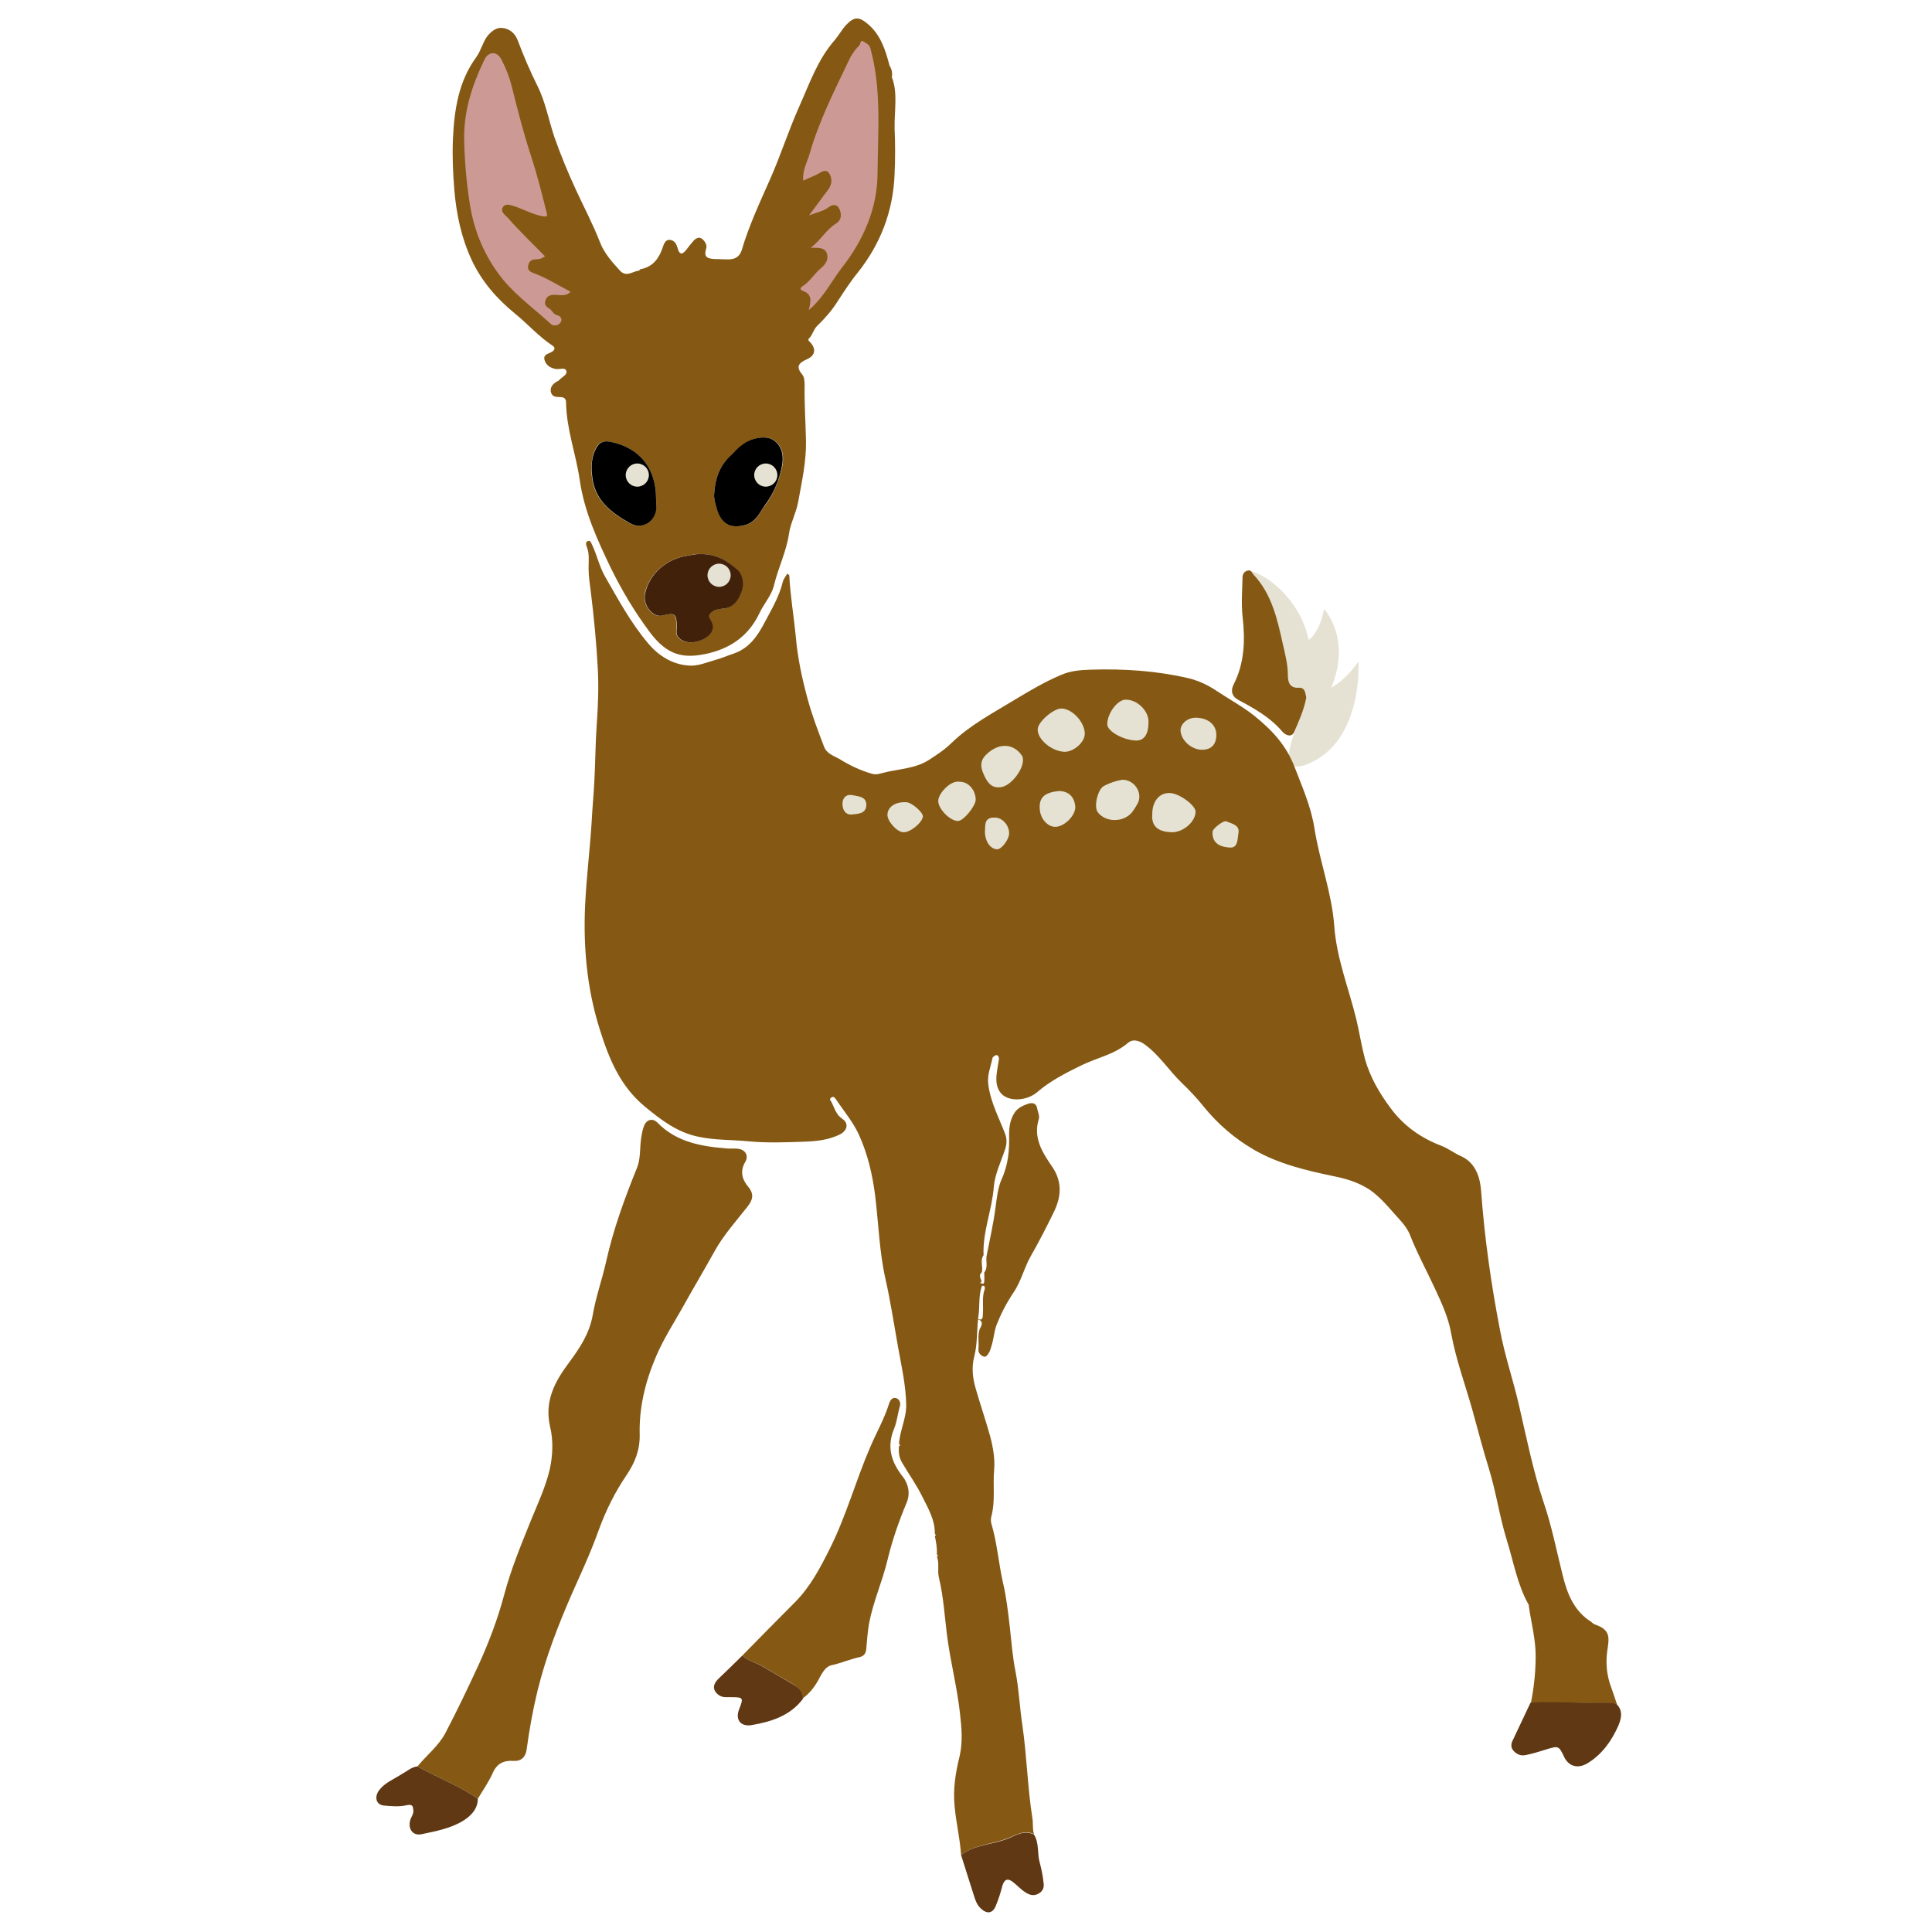 <?xml version="1.0" encoding="utf-8"?>
<!-- Generator: Adobe Illustrator 16.0.0, SVG Export Plug-In . SVG Version: 6.00 Build 0)  -->
<!DOCTYPE svg PUBLIC "-//W3C//DTD SVG 1.1//EN" "http://www.w3.org/Graphics/SVG/1.1/DTD/svg11.dtd">
<svg version="1.1" xmlns="http://www.w3.org/2000/svg" xmlns:xlink="http://www.w3.org/1999/xlink" x="0px" y="0px" width="566.9px"
	 height="566.9px" viewBox="0 0 566.9 566.9" enable-background="new 0 0 566.9 566.9" xml:space="preserve">
<g id="fond" display="none">
	
		<rect x="-8249.9" y="-8228.8" display="inline" fill-rule="evenodd" clip-rule="evenodd" fill="#F2F2F2" width="15942.5" height="15814.7"/>
</g>
<g id="en_cours">
</g>
<g id="fini">
	<g>
		<path fill-rule="evenodd" clip-rule="evenodd" fill="#E5E2D3" d="M366.2,167.4c4.3,0.5,15.1,7.6,17.8,20.4
			c3.6-2.8,4.5-9.1,4.5-9.1s8.2,8.6,2.1,23.1c4.6-2.5,8-7.7,8-7.7s1.4,21.8-13.2,29.3c-8.4,4.3-8.3-1.2-5.5-8.6
			c2.8-7.4-2.2-6.8-2.2-6.8l-10.2-20.3L366.2,167.4z"/>
		<polygon fill-rule="evenodd" clip-rule="evenodd" fill="#CD9994" points="174.5,86.3 147.5,12.1 143.6,14.5 140.8,18.2 
			136.2,28.8 133.8,46.4 138,71.9 145.9,85.2 164.6,98.6 		"/>
		<path fill-rule="evenodd" clip-rule="evenodd" fill="#CD9994" d="M223.1,77.4c0.2-1,28.3-69.5,28.3-69.5l6.4,6.1l3.6,15.7
			l-1.2,26.9l-4,13.6l-6.3,9.8l-11.9,13.1L223.1,77.4z"/>
		<polygon fill-rule="evenodd" clip-rule="evenodd" fill="#E5E2D3" points="237.8,225 263.9,231.1 284.9,220.6 300.2,210.6 
			315.5,202.7 327.9,202.7 341,205.3 363.4,210.6 381.3,244.9 372.5,264.6 331,260.9 260.4,267.2 229.7,249.2 		"/>
		<path fill-rule="evenodd" clip-rule="evenodd" fill="none" d="M91.1,277.1c0-95.8,0-191.5-0.1-287.3c0-2.1,0.5-2.5,2.5-2.5
			c131.2,0.1,262.5,0.1,393.7,0c2.1,0,2.5,0.5,2.5,2.5c-0.1,191.5-0.1,383.1,0,574.6c0,2.1-0.5,2.5-2.5,2.5
			c-131.2-0.1-262.5-0.1-393.7,0c-2.1,0-2.5-0.5-2.5-2.5C91.1,468.6,91.1,372.9,91.1,277.1z M289.7,368.4c-0.4,0-0.8,0-1.2,0
			c-0.4-6.8,2.4-13.2,3-20c0.3-3.7,2-7.4,3.3-11c0.5-1.5,0.6-2.9,0.1-4.4c-1.7-4.8-4.3-9.3-5-14.6c-0.4-2.9,0.7-5.2,1.2-7.8
			c0.1-0.4,0.8-0.9,1.2-0.9c0.5,0.1,0.8,0.7,0.7,1.3c-0.1,0.6-0.2,1.2-0.3,1.8c-0.3,2.6-1,5.3,0.6,7.7c2,2.9,7.7,2.8,10.9,0.1
			c3.8-3.3,8.3-5.6,12.8-7.8c4.6-2.3,9.8-3.2,13.9-6.7c1.2-1.1,2.9-0.8,4.5,0.2c4.5,3,7.3,7.6,11.1,11.4c2.3,2.2,4.5,4.5,6.5,7
			c4.2,5.2,9.2,9.5,14.9,12.8c7.3,4.2,15.5,6,23.7,7.8c4.4,0.9,8.7,2.4,12,5.3c2.6,2.3,4.8,5.1,7.2,7.6c1.1,1.2,2.2,2.7,2.8,4.2
			c2.1,5.4,4.9,10.5,7.3,15.7c2,4.3,4,8.6,4.8,13.2c1.3,7.7,4.1,14.9,6.2,22.4c1.6,5.8,3.1,11.6,4.9,17.4c2.1,6.8,3,14,5.2,20.8
			c2,6.4,3.1,13.1,6.4,19c0.1,0.1,0.1,0.4,0.1,0.5c0.8,4.8,2.1,9.6,2,14.6c0,4.7-0.5,9.2-1.4,13.8c-1.7,3.6-3.3,7.2-5.1,10.7
			c-0.6,1.2-0.8,2.2,0,3.2c0.9,1.1,2.1,1.8,3.6,1.4c2-0.4,3.9-1,5.9-1.6c3.8-1.2,3.9-1.3,5.5,2.2c1.2,2.5,3.8,3.6,6.8,1.8
			c4.3-2.6,7.2-6.5,9.1-11.1c0.9-2,1.5-4.3-0.5-6.2c-0.6-1.7-1.1-3.4-1.7-5c-1.4-3.5-1.8-6.9-1.2-10.7c0.6-4,1.1-6.3-3.8-7.9
			c-0.3-0.1-0.6-0.5-0.9-0.7c-5-3.2-7-8.4-8.4-13.8c-1.8-7.2-3.2-14.4-5.6-21.4c-3.1-9.3-5-18.9-7.2-28.4
			c-1.7-7.4-4.2-14.7-5.6-22.2c-2.6-13.4-4.5-26.9-5.5-40.6c-0.3-3.9-1.5-8.3-5.8-10.2c-2-0.9-3.8-2.3-5.9-3.1
			c-6-2.3-11-5.9-14.9-11.1c-3.2-4.4-6-9.1-7.5-14.4c-1-3.8-1.6-7.7-2.5-11.5c-2.2-9.2-5.8-17.9-6.5-27.5
			c-0.7-9.7-4.3-18.9-5.8-28.6c-1-6.4-3.6-12.2-5.9-18.2c-2.5-6.3-6.7-10.8-11.8-14.9c-3.4-2.7-7.2-4.8-10.9-7.2
			c-2.7-1.8-5.2-3-8.4-3.8c-9.4-2.2-19-2.8-28.6-2.5c-3,0.1-6,0.3-8.9,1.6c-4.7,2-9.1,4.6-13.4,7.2c-6.4,3.9-13.1,7.4-18.6,12.7
			c-1.9,1.9-4.2,3.4-6.5,4.9c-4.2,2.7-9.1,2.7-13.7,3.9c-1.1,0.3-2,0.6-3.3,0.2c-3.4-1-6.5-2.5-9.4-4.3c-1.5-1-3.7-1.5-4.5-3.6
			c-1.8-4.7-3.6-9.4-4.9-14.3c-1.6-6-2.9-12-3.4-18.1c-0.5-5.9-1.5-11.8-1.9-17.8c0-0.2-0.3-0.3-0.6-0.6c-0.5,0.9-1.1,1.6-1.3,2.4
			c-1.1,4.7-3.6,8.7-5.8,12.8c-2,3.7-4.5,6.9-8.7,8.3c-1.9,0.6-3.7,1.4-5.5,1.9c-2.5,0.7-5.1,1.8-7.5,1.6c-4.8-0.4-9-3-12-6.5
			c-5-6-8.7-13-12.7-19.7c-1.6-2.8-2.2-6.1-3.7-9.1c-0.3-0.6-0.5-1.4-1.1-1.3c-1.1,0.1-0.7,1.3-0.5,1.8c0.8,2.1,0.5,4.1,0.5,6.2
			c0,2.5,0.4,4.9,0.7,7.3c0.9,7.4,1.6,14.7,2,22.1c0.3,5.4,0.1,10.9-0.3,16.4c-0.4,5.5-0.4,11.2-0.7,16.7c-0.2,4-0.6,8-0.8,12
			c-0.5,8-1.5,16.1-1.9,24.1c-0.6,12.5,0.5,24.8,4.3,36.8c2.7,8.6,5.9,16.6,13.1,22.5c4.7,3.9,9.6,7.6,15.6,8.9
			c4.9,1.1,10,0.9,15,1.4c5.4,0.5,10.9,0.3,16.3,0.1c3.5-0.1,7.1-0.5,10.4-2.1c2.1-1.1,2.7-3.2,0.9-4.5c-1.9-1.3-2.3-3.2-3.3-5
			c-0.3-0.6-0.8-1,0-1.4c0.7-0.4,1,0.1,1.3,0.6c2.3,3.4,5,6.6,6.7,10.3c2.6,5.7,4,11.6,4.8,18c1,8.1,1.2,16.3,3,24.3
			c1.5,6.6,2.5,13.3,3.7,20c1,5.7,2.3,11.3,2.4,17c0.1,4-1.9,7.6-2.1,11.5c0,0.2,0,0.5,0,0.7c-0.2,1.7,0,3.4,0.9,4.9
			c2,3.4,4.3,6.6,6,10.1c1.7,3.4,3.7,6.7,3.6,10.8c0,0.2,0,0.4,0,0.7c0.4,1.8,0.7,3.6,0.6,5.4c0,0.2,0,0.5,0,0.7
			c0.8,2,0.1,4.2,0.6,6.2c1.5,5.9,1.7,11.9,2.5,17.8c1.1,7.4,2.9,14.7,3.7,22.2c0.4,4.1,0.8,8.2-0.1,12.3c-1.1,4.9-2,9.6-1.5,14.7
			c0.5,4.9,1.6,9.6,1.9,14.4c1.3,3.9,2.5,7.9,3.8,11.8c0.4,1.4,0.9,2.7,2,3.7c1.8,1.7,3.5,1.5,4.4-0.8c0.7-1.9,1.3-3.8,1.9-5.8
			c0.6-2.1,1.6-2.5,3.2-1.1c1.2,1,2.2,2.1,3.5,2.9c1.2,0.8,2.5,1.2,4,0.4c1.4-0.8,1.5-1.9,1.4-3.2c-0.3-1.9-0.6-3.9-1.1-5.8
			c-0.8-2.7-0.1-5.7-1.7-8.3c-0.5-1.6-0.3-3.3-0.5-4.9c-1.5-8.9-1.6-18-2.9-27c-0.8-5.2-0.9-10.5-2-15.7c-0.9-4.4-1.2-8.8-1.7-13.2
			c-0.5-4.4-1-8.8-2-13c-1.4-5.7-1.8-11.7-3.4-17.3c-0.2-0.7-0.2-1.5,0-2.2c1.1-4.4,0.4-9,0.8-13.5c0.3-3.3-0.3-6.7-1.2-10.1
			c-1.3-4.5-2.8-9-4.1-13.5c-1-3.3-1.3-6.5-0.5-9.9c0.9-3.6,0.8-7.3,1.1-10.9c1.9,0.4,1.2,2,1,2.8c-0.7,2-0.2,4-0.4,6
			c-0.1,1.1,0.7,1.8,1.4,2.1c0.9,0.3,1.4-0.7,1.8-1.3c0.3-0.6,0.5-1.3,0.7-2c0.6-2,0.7-4.1,1.4-5.9c1.3-3.3,2.8-6.5,4.9-9.4
			c2.3-3.3,3.1-7.4,5.2-10.9c2.4-4.2,4.6-8.5,6.7-12.8c2.2-4.5,2.6-8.9-0.5-13.4c-2.8-4.1-5.6-8.4-3.9-13.9c0.3-0.9-0.2-1.9-0.4-2.9
			c-0.3-2-1.7-2-2.8-1.6c-1.5,0.5-3,1.1-3.9,2.6c-1.3,2-1.6,4.2-1.6,6.4c0.1,4.5-0.2,8.7-2.1,12.9c-1.2,2.6-1.5,5.7-1.9,8.6
			C291.6,359,290.6,363.7,289.7,368.4z M235.6,498.5c1.9-1.4,3.3-3.2,4.5-5.2c1-1.8,2-4.2,4.1-4.6c2.7-0.6,5.2-1.7,7.9-2.3
			c1.5-0.3,2.1-1.1,2.2-2.6c0.1-2.4,0.3-4.9,0.8-7.3c1.2-6.4,3.9-12.3,5.4-18.6c1.4-5.8,3.3-11.4,5.6-16.8c1.1-2.5,0.7-5.4-1.1-7.7
			c-3.4-4.3-4.8-8.9-2.5-14.2c0.8-2,1-4.2,1.6-6.3c0.3-1.1-0.1-2.2-0.9-2.5c-1.1-0.5-1.9,0.6-2.2,1.5c-1.4,4.4-3.7,8.5-5.5,12.7
			c-4.3,9.9-7.1,20.4-12,30.1c-2.8,5.6-5.7,11.1-10.2,15.6c-5.2,5.2-10.3,10.4-15.4,15.6c-2.3,2.2-4.6,4.5-6.9,6.7
			c-0.9,0.9-1.7,2.1-1.1,3.4c0.6,1.3,1.8,2,3.3,2c0.6,0,1.1,0,1.7,0c3.4,0,3.5,0.1,2.2,3.5c-1.2,3.1,0.4,5.3,3.6,4.7
			C226.4,505.2,231.8,503.4,235.6,498.5z M140.2,527.7c1.5-2.5,3.2-4.9,4.4-7.6c1.3-2.9,3.4-3.6,6.2-3.5c2.1,0.1,3.4-1.1,3.7-3.2
			c0.8-5.8,1.8-11.6,3.2-17.3c2.4-9.8,6-19.1,10-28.3c2.8-6.3,5.7-12.6,8-19c2.1-5.7,4.7-11.1,8.1-16c2.5-3.7,4-7.4,3.9-12
			c-0.2-8,1.8-15.6,4.9-23.1c2.1-5,5-9.4,7.6-14c3.1-5.6,6.5-11,9.5-16.7c2.6-4.7,6.3-8.8,9.6-13c1.5-1.8,2.1-3.6,0.3-5.8
			c-1.8-2.1-2.6-4.6-0.9-7.4c1-1.7,0.1-3.5-2-3.8c-1.1-0.2-2.2,0-3.3-0.1c-7.5-0.6-14.8-1.7-20.4-7.5c-1.5-1.5-3.2-1.1-4,0.8
			c-0.5,1.2-0.7,2.5-0.9,3.9c-0.4,2.8-0.1,5.8-1.2,8.5c-3.6,8.9-6.8,17.9-9,27.3c-1.2,5.4-3.1,10.6-4,16c-1,5.5-3.8,9.6-7,13.9
			c-4,5.5-7.2,11.2-5.5,18.7c0.9,4,0.8,8.5-0.1,12.6c-1.2,5.1-3.5,10-5.5,14.9c-2.9,7.2-5.9,14.4-7.9,22c-1.9,7.1-4.5,13.9-7.5,20.5
			c-3.1,6.7-6.3,13.4-9.7,19.9c-2,3.8-5.5,6.5-8.2,9.8c-1.8,0.2-3,1.5-4.4,2.4c-2.2,1.5-4.8,2.4-6.6,4.6c-1.7,2.1-1.1,4.5,1.3,4.7
			c2.2,0.2,4.5,0.3,6.6-0.1c1.9-0.4,1.9,0.4,2,1.7c0.1,0.9-0.5,1.5-0.8,2.3c-1,2.7,0.5,5,3.2,4.5c4.2-0.9,8.6-1.8,12.3-4
			C138.3,532.7,140.3,530.8,140.2,527.7z M261.7,22.7c0.4-1.9-0.4-2.9-0.8-4.1c-1.2-4.5-2.6-8.9-6.4-12.2c-2.6-2.2-4-2.1-6.3,0.3
			c-1.3,1.4-2.2,3.1-3.4,4.5c-4.9,5.7-7.3,12.8-10.4,19.5c-3.1,7-5.4,14.3-8.5,21.2c-3,6.8-6.1,13.6-8.3,20.7
			c-0.8,2.8-2.7,3.1-4.8,2.9c-1.1-0.1-2.2-0.1-3.3-0.1c-2-0.1-3.2-0.5-2.4-3c0.4-1.1-0.5-2.3-1.3-3c-0.8-0.6-1.9,0.1-2.6,0.9
			c-0.6,0.7-1.1,1.4-1.7,2.1c-0.9,1.2-2.1,2.5-2.8-0.3c-0.2-1-0.8-2.1-2.1-2.3c-1.1-0.1-1.8,0.7-2,1.5c-1.1,3.5-2.7,6.4-6.8,7.1
			c-0.1,0-0.3,0.3-0.4,0.4c-1.8,0.2-3.7,2-5.5,0.1c-2.3-2.5-4.7-5.2-5.9-8.3c-2.1-5.4-4.8-10.4-7.2-15.7c-2.3-5-4.4-10.1-6.2-15.2
			c-1.7-5-2.6-10.3-5-15.1c-2.2-4.3-4.1-8.8-5.8-13.4c-0.9-2.3-2.6-3.4-4.5-3.6c-1.6-0.2-3.2,0.8-4.4,2.4c-1.5,1.9-1.9,4.3-3.2,6.1
			c-5.2,7.2-6.5,15.6-6.9,24.1c-0.2,4.9,0,9.8,0.4,14.8c0.6,7.3,2.1,14.4,5.2,20.9c2.8,6.1,7.2,11.1,12.6,15.5c3.7,3,6.9,6.8,11,9.4
			c1.1,0.7,0.5,1.4-0.3,1.9c-1,0.6-2.5,0.7-2,2.4c0.5,1.6,1.8,2.4,3.4,2.6c1,0.2,2.6-0.6,3,0.6c0.3,1.1-1.3,1.7-2.1,2.6
			c-0.3,0.3-0.8,0.4-1.1,0.7c-1.1,0.7-1.7,1.7-1.3,3c0.3,1.1,1.3,1.3,2.3,1.3c1.1,0,2,0.2,2.1,1.6c0.1,7.8,2.9,15.1,4,22.7
			c1.3,9.2,5.2,17.7,9.2,26c3.2,6.5,6.9,12.8,11.3,18.6c5.2,7,10,8.1,17.7,6.2c6.7-1.7,11.6-5.5,14.5-11.6c1.4-2.8,3.6-5.2,4.3-8.2
			c1.2-5.1,3.6-9.8,4.4-15.1c0.5-3,2.1-6.1,2.7-9.4c1.1-5.9,2.4-11.9,2.3-17.9c-0.1-5.5-0.4-10.9-0.4-16.4c0-1.1-0.1-2.4-0.7-3.1
			c-2-2.4-1-3.4,1.4-4.5c2.4-1.1,2.7-3.1,0.9-5c-0.4-0.4-0.6-0.7-0.3-1.1c1.1-1.1,1.3-2.6,2.5-3.8c2.1-2.1,4.1-4.3,5.7-6.8
			c1.9-2.9,3.8-5.9,6-8.6c6.8-8.5,10.4-18.2,10.9-29.1c0.2-4.4,0.2-8.9,0-13.3C262.4,32.5,263.5,27.2,261.7,22.7z M383.3,204.7
			c-0.3-1.1-0.2-2.9-2.2-2.8c-2.8,0.2-3.2-1.9-3.2-3.6c0-3.2-0.8-6.4-1.5-9.3c-1.7-7.1-3.2-14.5-8.5-20.2c-0.5-0.5-0.7-1.5-1.7-1.3
			c-1,0.2-1.5,1.1-1.6,1.9c-0.1,3.9-0.4,7.8,0,11.6c0.8,6.9,0.6,13.6-2.6,19.9c-1,1.9-0.5,3.6,1.4,4.6c4.7,2.5,9.2,5.1,12.8,9.2
			c0.9,1.1,2.8,1.9,3.6,0.1C381.2,211.5,382.7,208.4,383.3,204.7z"/>
		<path fill-rule="evenodd" clip-rule="evenodd" fill="#855914" d="M282,544.3c-0.3-4.9-1.5-9.6-1.9-14.4c-0.5-5.1,0.3-9.8,1.5-14.7
			c0.9-4,0.6-8.1,0.1-12.3c-0.8-7.5-2.7-14.8-3.7-22.2c-0.8-5.9-1.1-12-2.5-17.8c-0.5-2,0.2-4.2-0.6-6.2c0.1-0.1,0.3-0.2,0.4-0.2
			c-0.1-0.1-0.3-0.3-0.4-0.4c0.1-1.8-0.2-3.6-0.6-5.4c0.1-0.1,0.3-0.2,0.4-0.2c-0.1-0.1-0.3-0.3-0.4-0.4c0.1-4-1.9-7.4-3.6-10.8
			c-1.7-3.5-4-6.7-6-10.1c-0.9-1.5-1.1-3.2-0.9-4.9c0.1-0.1,0.3-0.2,0.4-0.2c-0.1-0.1-0.3-0.3-0.4-0.4c0.2-3.9,2.2-7.6,2.1-11.5
			c-0.1-5.8-1.4-11.4-2.4-17c-1.2-6.7-2.2-13.4-3.7-20c-1.8-8-2-16.2-3-24.3c-0.8-6.3-2.2-12.3-4.8-18c-1.7-3.7-4.4-6.9-6.7-10.3
			c-0.3-0.4-0.6-1-1.3-0.6c-0.8,0.5-0.3,0.9,0,1.4c0.9,1.8,1.3,3.7,3.3,5c1.8,1.3,1.3,3.4-0.9,4.5c-3.3,1.6-6.9,2-10.4,2.1
			c-5.4,0.2-10.9,0.4-16.3-0.1c-5-0.5-10.1-0.3-15-1.4c-6.1-1.3-10.9-5-15.6-8.9c-7.1-5.9-10.4-13.9-13.1-22.5
			c-3.8-12-4.9-24.3-4.3-36.8c0.4-8,1.4-16.1,1.9-24.1c0.2-4,0.6-8,0.8-12c0.3-5.6,0.3-11.2,0.7-16.7c0.4-5.5,0.6-11,0.3-16.4
			c-0.4-7.4-1.1-14.8-2-22.1c-0.3-2.4-0.7-4.8-0.7-7.3c0-2.1,0.3-4.2-0.5-6.2c-0.2-0.5-0.6-1.6,0.5-1.8c0.6-0.1,0.8,0.7,1.1,1.3
			c1.4,3,2.1,6.3,3.7,9.1c3.9,6.8,7.6,13.7,12.7,19.7c3,3.6,7.1,6.2,12,6.5c2.5,0.2,5.1-0.9,7.5-1.6c1.9-0.5,3.7-1.3,5.5-1.9
			c4.2-1.4,6.7-4.6,8.7-8.3c2.2-4.2,4.7-8.2,5.8-12.8c0.2-0.8,0.8-1.5,1.3-2.4c0.3,0.3,0.6,0.4,0.6,0.6c0.3,5.9,1.3,11.8,1.9,17.8
			c0.5,6.1,1.8,12.2,3.4,18.1c1.3,4.9,3.1,9.6,4.9,14.3c0.8,2.1,2.9,2.7,4.5,3.6c2.9,1.8,6,3.3,9.4,4.3c1.3,0.4,2.2,0.1,3.3-0.2
			c4.6-1.2,9.6-1.2,13.7-3.9c2.3-1.5,4.6-3,6.5-4.9c5.5-5.3,12.2-8.8,18.6-12.7c4.3-2.6,8.7-5.2,13.4-7.2c2.9-1.3,5.9-1.5,8.9-1.6
			c9.6-0.3,19.1,0.3,28.6,2.5c3.2,0.8,5.7,2,8.4,3.8c3.6,2.4,7.5,4.5,10.9,7.2c5.1,4.1,9.3,8.5,11.8,14.9c2.3,6,4.9,11.8,5.9,18.2
			c1.5,9.6,5.1,18.9,5.8,28.6c0.7,9.6,4.3,18.4,6.5,27.5c0.9,3.8,1.5,7.7,2.5,11.5c1.5,5.3,4.2,10,7.5,14.4
			c3.8,5.2,8.9,8.8,14.9,11.1c2.1,0.8,3.8,2.2,5.9,3.1c4.3,2,5.5,6.3,5.8,10.2c1,13.7,2.9,27.1,5.5,40.6c1.4,7.6,3.9,14.8,5.6,22.2
			c2.2,9.5,4.1,19.1,7.2,28.4c2.4,7,3.8,14.2,5.6,21.4c1.3,5.4,3.3,10.6,8.4,13.8c0.3,0.2,0.5,0.5,0.9,0.7c4.9,1.6,4.4,3.9,3.8,7.9
			c-0.5,3.8-0.1,7.3,1.2,10.7c0.6,1.6,1.1,3.3,1.7,5c-1-0.6-2.1-0.5-3.2-0.5c-7.4,0.3-14.7-0.5-22.1,0c0.9-4.5,1.4-9.1,1.4-13.8
			c0-5-1.3-9.7-2-14.6c0-0.2,0-0.4-0.1-0.5c-3.3-5.9-4.4-12.6-6.4-19c-2.1-6.8-3.1-14-5.2-20.8c-1.8-5.8-3.3-11.6-4.9-17.4
			c-2.1-7.4-4.8-14.7-6.2-22.4c-0.8-4.6-2.8-8.9-4.8-13.2c-2.4-5.2-5.2-10.3-7.3-15.7c-0.6-1.5-1.7-3-2.8-4.2
			c-2.4-2.6-4.6-5.4-7.2-7.6c-3.3-2.9-7.6-4.4-12-5.3c-8.2-1.7-16.4-3.6-23.7-7.8c-5.7-3.3-10.7-7.6-14.9-12.8c-2-2.5-4.2-4.8-6.5-7
			c-3.8-3.7-6.6-8.3-11.1-11.4c-1.6-1-3.3-1.3-4.5-0.2c-4.1,3.5-9.3,4.4-13.9,6.7c-4.5,2.2-9,4.5-12.8,7.8
			c-3.2,2.7-8.9,2.9-10.9-0.1c-1.6-2.4-1-5.1-0.6-7.7c0.1-0.6,0.2-1.2,0.3-1.8c0.1-0.6-0.2-1.3-0.7-1.3c-0.4,0-1.1,0.5-1.2,0.9
			c-0.5,2.6-1.6,4.9-1.2,7.8c0.7,5.3,3.2,9.8,5,14.6c0.5,1.5,0.4,2.9-0.1,4.4c-1.2,3.6-3,7.3-3.3,11c-0.5,6.7-3.3,13.1-3,20
			c-1.1,1.6-0.1,3.3-0.5,5c-1.1,0.9-0.3,1.9,0,2.8l0-0.1c-0.9,0.3-0.1,0.6,0,0.9c0,0.2,0,0.3,0,0.5c-1.1,3-0.5,6.3-1.1,9.4
			c0,0.1,0,0.2,0,0.2c-0.4,3.6-0.2,7.4-1.1,10.9c-0.9,3.4-0.5,6.6,0.5,9.9c1.3,4.5,2.8,8.9,4.1,13.5c0.9,3.4,1.5,6.8,1.2,10.1
			c-0.4,4.5,0.4,9-0.8,13.5c-0.2,0.7-0.2,1.5,0,2.2c1.7,5.7,2.1,11.6,3.4,17.3c1,4.2,1.5,8.7,2,13c0.5,4.4,0.8,8.8,1.7,13.2
			c1,5.2,1.2,10.5,2,15.7c1.3,9,1.5,18.1,2.9,27c0.3,1.6,0,3.3,0.5,4.9c-2.6-1.3-4.8,0-7.2,1C291.5,541.2,286.2,541.1,282,544.3z
			 M312.4,220.6c2.7,0,5.9-2.8,5.9-5.3c0-3.4-3.7-7.4-6.9-7.4c-2.3,0-6.8,3.9-6.9,6C304.3,216.9,308.6,220.5,312.4,220.6z
			 M329.3,228.8c-1.8,0.3-3.7,0.9-5.5,1.9c-1.7,1-2.9,6-1.7,7.6c2.3,3.1,7.6,3.1,10.1,0c0.6-0.8,1.1-1.6,1.6-2.5
			C335.4,232.9,333.1,228.8,329.3,228.8z M338.1,238.9c-0.3,3.5,1.7,5.2,5.7,5.3c3.4,0.1,7.1-3.2,7-6.1c-0.1-1.9-4.9-5.4-7.6-5.4
			C340.2,232.6,338.1,235.1,338.1,238.9z M333.4,217.3c2.3,0,3.6-1.8,3.6-5.4c0.1-3.4-3.4-6.7-6.8-6.6c-2.4,0.1-5.3,4.1-5.3,7.2
			C324.9,214.6,329.6,217.2,333.4,217.3z M293.4,231c3.3-0.1,7.7-6.1,6.6-9c-0.1-0.3-0.4-0.6-0.6-0.9c-2.7-3.2-6.8-2.9-10.1,0.4
			c-1.9,1.9-1.5,3.8-0.7,5.6C289.5,229.2,290.7,231.3,293.4,231z M281.7,229.4c-2.8-0.6-6.4,3.5-6.4,5.6c0,2.4,3.5,5.9,5.8,5.9
			c1.6,0,5.1-4.3,5.2-6.2C286.3,231.9,284.2,229.4,281.7,229.4z M310.8,232.1c-4.3,0.4-6,1.9-5.7,5.4c0.2,2.9,2.5,5.3,4.8,5.1
			c2.7-0.2,5.9-3.6,5.6-6.1C315.2,233.8,313.6,232.2,310.8,232.1z M352.7,220c2.7,0,4.2-1.5,4.2-4.4c0-3-2.5-5-6.1-5
			c-2.4,0-4.4,1.8-4.4,3.7C346.5,217.2,349.6,220,352.7,220z M260.4,239c-0.1,1.9,2.8,5.2,4.7,5.2c2,0.1,5.5-2.8,5.7-4.6
			c0.1-1.2-3.2-4.1-4.8-4.2C262.8,235.2,260.5,236.7,260.4,239z M289,243.9c0,3,1.6,5.2,3.5,5.3c1.4,0.1,3.6-2.9,3.6-4.7
			c0-2.4-2-4.6-4.2-4.6C288.6,239.8,289.2,242.3,289,243.9z M361.2,248.7c2.1-0.1,1.9-2.6,2.2-4.3c0.4-2.3-1.9-2.7-3.6-3.4
			c-0.9-0.3-4,2.2-4,3C355.6,246.9,357.3,248.6,361.2,248.7z M247.2,235.9c0,1.7,0.9,3.2,2.6,3.1c1.7-0.2,4.3-0.1,4.4-2.7
			c0.1-2.7-2.5-2.6-4.2-3C248.3,233,247.2,234.1,247.2,235.9z"/>
		<path fill-rule="evenodd" clip-rule="evenodd" fill="#855914" d="M261.7,22.7c1.8,4.5,0.7,9.8,0.8,15c0.2,4.4,0.2,8.9,0,13.3
			c-0.4,10.9-4.1,20.6-10.9,29.1c-2.2,2.7-4.1,5.7-6,8.6c-1.6,2.5-3.6,4.8-5.7,6.8c-1.2,1.1-1.4,2.7-2.5,3.8
			c-0.4,0.4-0.2,0.6,0.3,1.1c1.8,1.9,1.6,3.9-0.9,5c-2.4,1.1-3.4,2.1-1.4,4.5c0.6,0.7,0.7,2,0.7,3.1c-0.1,5.5,0.3,11,0.4,16.4
			c0.1,6-1.2,11.9-2.3,17.9c-0.6,3.3-2.3,6.3-2.7,9.4c-0.8,5.3-3.2,10-4.4,15.1c-0.7,2.9-3,5.4-4.3,8.2c-2.9,6.1-7.8,9.9-14.5,11.6
			c-7.7,1.9-12.5,0.8-17.7-6.2c-4.4-5.9-8.1-12.1-11.3-18.6c-4-8.3-7.9-16.8-9.2-26c-1.1-7.6-3.9-14.9-4-22.7c0-1.4-0.9-1.6-2.1-1.6
			c-1,0-2-0.2-2.3-1.3c-0.4-1.3,0.3-2.3,1.3-3c0.4-0.3,0.9-0.4,1.1-0.7c0.8-0.9,2.4-1.5,2.1-2.6c-0.3-1.2-1.9-0.5-3-0.6
			c-1.6-0.3-2.9-1-3.4-2.6c-0.5-1.7,1-1.8,2-2.4c0.8-0.4,1.4-1.2,0.3-1.9c-4.1-2.7-7.3-6.4-11-9.4c-5.4-4.4-9.7-9.4-12.6-15.5
			c-3.1-6.6-4.6-13.6-5.2-20.9c-0.4-4.9-0.6-9.9-0.4-14.8c0.4-8.5,1.6-16.9,6.9-24.1c1.3-1.8,1.8-4.2,3.2-6.1
			c1.3-1.6,2.8-2.6,4.4-2.4c1.9,0.2,3.6,1.3,4.5,3.6c1.7,4.5,3.6,9,5.8,13.4c2.4,4.8,3.3,10.1,5,15.1c1.8,5.1,3.9,10.2,6.2,15.2
			c2.4,5.2,5.1,10.3,7.2,15.7c1.2,3.1,3.6,5.8,5.9,8.3c1.8,1.9,3.7,0.1,5.5-0.1c0.1,0,0.2-0.3,0.4-0.4c4-0.7,5.7-3.6,6.8-7.1
			c0.3-0.8,0.9-1.7,2-1.5c1.3,0.2,1.8,1.3,2.1,2.3c0.7,2.8,1.9,1.5,2.8,0.3c0.5-0.7,1.1-1.4,1.7-2.1c0.7-0.9,1.7-1.5,2.6-0.9
			c0.8,0.6,1.7,1.8,1.3,3c-0.8,2.5,0.5,2.9,2.4,3c1.1,0,2.2,0.1,3.3,0.1c2.1,0.1,4-0.2,4.8-2.9c2.1-7.1,5.3-13.9,8.3-20.7
			c3.1-7,5.4-14.3,8.5-21.2c3-6.7,5.4-13.8,10.4-19.5c1.2-1.4,2.1-3.1,3.4-4.5c2.3-2.4,3.7-2.5,6.3-0.3c3.8,3.2,5.2,7.6,6.4,12.2
			C261.3,19.8,262,20.8,261.7,22.7z M159.9,75.2c-3.7-3.8-7.5-7.4-10.9-11.3c-0.8-0.9-2.2-1.7-1.5-3c0.7-1.3,2.1-0.8,3.4-0.4
			c2.7,0.9,5.2,2.3,8,2.9c1.1,0.2,1.9,0.4,1.5-1c-1.4-5.6-2.8-11.2-4.6-16.7c-2.2-6.7-3.9-13.4-5.6-20.2c-0.7-2.8-1.7-5.4-3-7.9
			c-1.3-2.7-3.9-2.6-5.1,0c-3.5,7.3-6,14.8-5.9,23.1c0.1,6.1,0.6,12.1,1.5,18.1c1.1,7.9,3.8,14.9,8.4,21.3c4,5.6,9.7,9.7,14.8,14.3
			c0.4,0.4,0.8,0.8,1.3,1c1.1,0.3,2.1-0.2,2.5-1.2c0.2-0.6-0.2-1.5-1.2-1.7c-1.1-0.2-1.5-1.5-2.4-2c-1.2-0.7-1.4-1.5-1-2.5
			c0.4-1.1,1.3-1.5,2.6-1.5c1.6,0,3.4,0.6,4.7-0.9c-3.6-1.9-7.1-4.1-10.9-5.5c-1.1-0.4-1.8-1-1.5-2.2c0.2-1.1,0.9-1.8,2.1-1.8
			C158.1,76.1,159,75.9,159.9,75.2z M237.3,91c1-0.9,1.5-1.3,1.9-1.8c3.1-3.2,5.1-7.1,7.8-10.6c6.4-8.2,10.5-17.5,10.5-28
			c0.1-12.2,1.2-24.4-2.1-36.4c-0.3-1.2-1.3-1.5-2-2c-1-0.7-0.9,0.8-1.3,1.2c-1.4,1.3-2.5,3.1-3.2,4.7c-4.2,8.8-8.6,17.5-11.3,26.9
			c-0.7,2.5-2.2,4.9-1.9,8c1.9-0.9,3.6-1.5,5.1-2.4c1.8-1.1,2.6,0,3,1.4c0.4,1.3,0,2.6-0.9,3.8c-1.7,2.2-3.3,4.5-5.5,7.4
			c2.4-0.9,4.3-1.3,5.6-2.3c1.5-1.2,2.8-0.8,3.3,0.4c0.6,1.4,0.8,3.2-1,4.3c-2.9,1.8-4.4,4.8-7.4,7.1c2.3,0,4.1-0.1,4.7,1.6
			c0.6,1.7-0.2,3.1-1.6,4.3c-1.9,1.5-3.1,3.7-5.1,5.1c-0.4,0.3-1.9,1.1-0.2,1.7C238.3,86.4,238,88.2,237.3,91z M205.4,162.6
			c-1.1-0.2-2.5,0.3-4,0.5c-5.9,0.9-11,5.4-12.2,11c-0.7,3.5,2.3,7.3,5.2,6.5c3.5-0.9,4-0.5,4.1,3.1c0,1.1-0.4,2.2,0.4,3.2
			c1.4,1.9,5,2.2,8,0.3c1.8-1.2,3-3.1,1.5-5.3c-0.8-1.3-0.2-2,0.8-2.6c0.9-0.5,1.8-0.7,2.8-0.7c3.1-0.2,4.5-2.5,5.5-5
			c0.9-2.3,0.3-5.1-1.4-6.6C213.3,164.6,209.9,162.4,205.4,162.6z M209.6,144.5c-0.3,2,0.5,3.8,1.1,5.6c1.3,3.8,3.9,5,7.9,4
			c3.4-0.9,4.3-3.7,6.1-6.1c2.5-3.3,3.9-7.1,4.8-11c0.6-2.8,0.3-5.8-2.2-7.7c-2.2-1.7-6.7-0.9-9.4,1.2c-1.2,0.9-2.2,2.2-3.3,3.1
			C211.2,136.6,209.9,140.3,209.6,144.5z M192.5,146.2c0-8.7-4.7-14.7-13.2-16.5c-1.7-0.4-3.3-0.3-4.4,1.7c-1.4,2.5-1.4,4.9-1.3,7.7
			c0.5,7.6,5.6,11.3,11.3,14.5c3.3,1.8,7-0.3,7.5-3.8C192.7,148.6,192.5,147.4,192.5,146.2z"/>
		<path fill-rule="evenodd" clip-rule="evenodd" fill="#855914" d="M122.5,518.3c2.7-3.3,6.2-6,8.2-9.8c3.4-6.5,6.6-13.2,9.7-19.9
			c3-6.6,5.6-13.4,7.5-20.5c2-7.6,5-14.8,7.9-22c2-4.9,4.3-9.8,5.5-14.9c0.9-4,1.1-8.6,0.1-12.6c-1.7-7.5,1.4-13.2,5.5-18.7
			c3.2-4.3,6-8.5,7-13.9c0.9-5.4,2.8-10.6,4-16c2.1-9.4,5.4-18.4,9-27.3c1.1-2.7,0.8-5.7,1.2-8.5c0.2-1.3,0.4-2.7,0.9-3.9
			c0.8-1.9,2.6-2.3,4-0.8c5.6,5.7,12.9,6.9,20.4,7.5c1.1,0.1,2.2-0.1,3.3,0.1c2.1,0.3,3,2.1,2,3.8c-1.7,2.8-0.9,5.3,0.9,7.4
			c1.8,2.2,1.2,3.9-0.3,5.8c-3.3,4.2-7,8.3-9.6,13c-3.1,5.6-6.4,11.1-9.5,16.7c-2.6,4.6-5.5,9.1-7.6,14c-3.2,7.4-5.1,15.1-4.9,23.1
			c0.1,4.6-1.4,8.3-3.9,12c-3.4,5-6,10.3-8.1,16c-2.3,6.5-5.2,12.7-8,19c-4,9.2-7.6,18.5-10,28.3c-1.4,5.8-2.4,11.5-3.2,17.3
			c-0.3,2-1.5,3.3-3.7,3.2c-2.8-0.2-4.9,0.6-6.2,3.5c-1.2,2.7-2.9,5.1-4.4,7.6C134.7,523.9,128.3,521.6,122.5,518.3z"/>
		<path fill-rule="evenodd" clip-rule="evenodd" fill="#855914" d="M217.8,485.8c5.1-5.2,10.2-10.4,15.4-15.6
			c4.5-4.5,7.4-10,10.2-15.6c4.9-9.7,7.7-20.2,12-30.1c1.8-4.2,4.1-8.2,5.5-12.7c0.3-1,1.1-2,2.2-1.5c0.8,0.3,1.3,1.4,0.9,2.5
			c-0.6,2.1-0.8,4.3-1.6,6.3c-2.3,5.4-0.9,9.9,2.5,14.2c1.8,2.3,2.2,5.2,1.1,7.7c-2.3,5.5-4.2,11-5.6,16.8
			c-1.5,6.3-4.2,12.2-5.4,18.6c-0.4,2.4-0.6,4.8-0.8,7.3c-0.1,1.5-0.7,2.3-2.2,2.6c-2.7,0.6-5.2,1.7-7.9,2.3
			c-2.1,0.4-3.1,2.8-4.1,4.6c-1.2,2.1-2.6,3.8-4.5,5.2c-0.2-1.8-1-3.1-2.6-4.1c-3.1-1.8-6.1-3.6-9.2-5.4
			C221.8,487.8,219.5,487.4,217.8,485.8z"/>
		<path fill-rule="evenodd" clip-rule="evenodd" fill="#855914" d="M286.8,387.1c0,0,0-0.1,0-0.2c1.6,0.9,1.6-0.5,1.6-1.4
			c0.2-2.4-0.3-4.8,0.5-7.1c0.2-0.6,0.1-1.6-1.1-0.9c0-0.2,0-0.3,0-0.5c0.4-0.3,0.4-0.6,0-0.9l0,0.1c0.4,0.5,0.9,0.8,1-0.1
			c0.1-0.9,0-1.8,0-2.7c1.2-1.5,0.4-3.3,0.7-4.9c0.9-4.7,2-9.4,2.6-14.1c0.4-2.9,0.7-6,1.9-8.6c1.9-4.2,2.2-8.5,2.1-12.9
			c0-2.2,0.3-4.4,1.6-6.4c1-1.5,2.5-2.1,3.9-2.6c1.2-0.4,2.5-0.4,2.8,1.6c0.2,1,0.7,2,0.4,2.9c-1.7,5.5,1.1,9.8,3.9,13.9
			c3.1,4.5,2.7,8.9,0.5,13.4c-2.1,4.3-4.3,8.6-6.7,12.8c-2,3.5-2.9,7.6-5.2,10.9c-2,3-3.6,6.1-4.9,9.4c-0.7,1.9-0.8,4-1.4,5.9
			c-0.2,0.7-0.4,1.4-0.7,2c-0.4,0.7-0.9,1.7-1.8,1.3c-0.7-0.3-1.5-1-1.4-2.1c0.2-2-0.3-4,0.4-6C288.1,389,288.7,387.5,286.8,387.1z"
			/>
		<path fill-rule="evenodd" clip-rule="evenodd" fill="#855914" d="M383.3,204.7c-0.7,3.7-2.2,6.9-3.5,10c-0.8,1.9-2.7,1-3.6-0.1
			c-3.5-4.1-8.1-6.7-12.8-9.2c-1.9-1-2.4-2.7-1.4-4.6c3.2-6.3,3.4-13,2.6-19.9c-0.4-3.8-0.1-7.7,0-11.6c0-0.8,0.5-1.7,1.6-1.9
			c1-0.2,1.2,0.8,1.7,1.3c5.3,5.7,6.9,13,8.5,20.2c0.7,3,1.5,6.1,1.5,9.3c0,1.7,0.4,3.8,3.2,3.6C383.1,201.7,383,203.6,383.3,204.7z
			"/>
		<path fill-rule="evenodd" clip-rule="evenodd" fill="#603813" d="M449.1,499.6c7.4-0.5,14.7,0.3,22.1,0c1.1,0,2.2-0.1,3.2,0.5
			c1.9,1.9,1.3,4.2,0.5,6.2c-2,4.5-4.8,8.5-9.1,11.1c-3,1.8-5.6,0.7-6.8-1.8c-1.6-3.4-1.7-3.4-5.5-2.2c-1.9,0.6-3.9,1.2-5.9,1.6
			c-1.4,0.3-2.7-0.3-3.6-1.4c-0.8-1-0.6-2.1,0-3.2C445.7,506.8,447.4,503.2,449.1,499.6z"/>
		<path fill-rule="evenodd" clip-rule="evenodd" fill="#603813" d="M282,544.3c4.2-3.2,9.6-3,14.2-5c2.3-1,4.5-2.3,7.2-1
			c1.6,2.6,0.9,5.6,1.7,8.3c0.5,1.9,0.9,3.8,1.1,5.8c0.2,1.2,0,2.4-1.4,3.2c-1.5,0.9-2.8,0.4-4-0.4c-1.3-0.8-2.3-2-3.5-2.9
			c-1.6-1.3-2.6-0.9-3.2,1.1c-0.5,2-1.1,3.9-1.9,5.8c-0.9,2.3-2.6,2.5-4.4,0.8c-1.1-1-1.6-2.4-2-3.7
			C284.5,552.1,283.2,548.2,282,544.3z"/>
		<path fill-rule="evenodd" clip-rule="evenodd" fill="#603813" d="M122.5,518.3c5.8,3.3,12.2,5.6,17.7,9.5c0,3-2,5-4.2,6.4
			c-3.7,2.3-8,3.1-12.3,4c-2.7,0.6-4.2-1.8-3.2-4.5c0.3-0.7,0.8-1.4,0.8-2.3c-0.1-1.3-0.1-2.1-2-1.7c-2.1,0.5-4.4,0.3-6.6,0.1
			c-2.4-0.2-3-2.6-1.3-4.7c1.7-2.1,4.3-3.1,6.6-4.6C119.5,519.7,120.7,518.5,122.5,518.3z"/>
		<path fill-rule="evenodd" clip-rule="evenodd" fill="#603813" d="M217.8,485.8c1.7,1.6,4,2,6,3.2c3.1,1.8,6.1,3.6,9.2,5.4
			c1.7,1,2.5,2.3,2.6,4.1c-3.8,5-9.3,6.7-15.1,7.7c-3.3,0.5-4.8-1.7-3.6-4.7c1.3-3.3,1.2-3.5-2.2-3.5c-0.5,0-1.1,0-1.7,0
			c-1.5,0-2.7-0.8-3.3-2c-0.6-1.3,0.2-2.5,1.1-3.4C213.2,490.3,215.5,488.1,217.8,485.8z"/>
		<path fill-rule="evenodd" clip-rule="evenodd" fill="none" d="M289.7,368.4c-0.4,1.6,0.5,3.4-0.7,4.9c-0.4,0-0.7,0-1.1,0
			c0.4-1.6-0.6-3.4,0.5-5C288.8,368.3,289.2,368.4,289.7,368.4z"/>
		<path fill-rule="evenodd" clip-rule="evenodd" fill="none" d="M263.7,423.4c0.1,0.1,0.3,0.3,0.4,0.4c-0.1,0.1-0.3,0.2-0.4,0.2
			C263.7,423.9,263.7,423.7,263.7,423.4z"/>
		<path fill-rule="evenodd" clip-rule="evenodd" fill="none" d="M274.2,449.9c0.1,0.1,0.3,0.3,0.4,0.4c-0.1,0.1-0.3,0.2-0.4,0.2
			C274.2,450.4,274.2,450.1,274.2,449.9z"/>
		<path fill-rule="evenodd" clip-rule="evenodd" fill="none" d="M274.7,456c0.1,0.1,0.3,0.3,0.4,0.4c-0.1,0.1-0.3,0.2-0.4,0.2
			C274.7,456.4,274.7,456.2,274.7,456z"/>
		<path fill-rule="evenodd" clip-rule="evenodd" fill="none" d="M312.4,220.6c-3.8,0-8.1-3.7-7.9-6.7c0.1-2.1,4.6-6,6.9-6
			c3.2,0,6.9,4,6.9,7.4C318.2,217.7,315,220.6,312.4,220.6z"/>
		<path fill-rule="evenodd" clip-rule="evenodd" fill="none" d="M329.3,228.8c3.7,0,6.1,4.1,4.4,7.1c-0.5,0.9-1,1.7-1.6,2.5
			c-2.5,3.1-7.8,3.1-10.1,0c-1.2-1.6,0-6.6,1.7-7.6C325.6,229.7,327.6,229.2,329.3,228.8z"/>
		<path fill-rule="evenodd" clip-rule="evenodd" fill="none" d="M338.1,238.9c0-3.9,2-6.4,5.1-6.2c2.7,0.1,7.5,3.5,7.6,5.4
			c0.1,2.9-3.6,6.2-7,6.1C339.9,244.2,337.8,242.4,338.1,238.9z"/>
		<path fill-rule="evenodd" clip-rule="evenodd" fill="none" d="M333.4,217.3c-3.8,0-8.5-2.7-8.5-4.8c0-3.1,3-7.1,5.3-7.2
			c3.4-0.1,6.8,3.2,6.8,6.6C337,215.4,335.7,217.3,333.4,217.3z"/>
		<path fill-rule="evenodd" clip-rule="evenodd" fill="none" d="M293.4,231c-2.6,0.3-3.8-1.8-4.7-3.8c-0.9-1.8-1.3-3.7,0.7-5.6
			c3.3-3.3,7.4-3.6,10.1-0.4c0.2,0.3,0.5,0.5,0.6,0.9C301,224.9,296.7,231,293.4,231z"/>
		<path fill-rule="evenodd" clip-rule="evenodd" fill="none" d="M281.7,229.4c2.5,0,4.6,2.5,4.6,5.3c0,2-3.6,6.3-5.2,6.2
			c-2.3-0.1-5.9-3.6-5.8-5.9C275.3,232.9,278.9,228.8,281.7,229.4z"/>
		<path fill-rule="evenodd" clip-rule="evenodd" fill="none" d="M310.8,232.1c2.8,0,4.4,1.6,4.7,4.3c0.3,2.5-2.9,5.9-5.6,6.1
			c-2.3,0.2-4.6-2.3-4.8-5.1C304.8,234.1,306.5,232.5,310.8,232.1z"/>
		<path fill-rule="evenodd" clip-rule="evenodd" fill="none" d="M352.7,220c-3.1,0-6.2-2.8-6.3-5.7c-0.1-1.9,1.9-3.6,4.4-3.7
			c3.6-0.1,6.1,2,6.1,5C356.9,218.5,355.4,220,352.7,220z"/>
		<path fill-rule="evenodd" clip-rule="evenodd" fill="none" d="M260.4,239c0.1-2.3,2.4-3.8,5.5-3.6c1.6,0.1,4.9,3,4.8,4.2
			c-0.1,1.8-3.7,4.6-5.7,4.6C263.2,244.2,260.3,240.9,260.4,239z"/>
		<path fill-rule="evenodd" clip-rule="evenodd" fill="none" d="M289,243.9c0.1-1.6-0.4-4.1,2.9-4c2.2,0,4.2,2.3,4.2,4.6
			c0,1.9-2.2,4.8-3.6,4.7C290.6,249.1,289,246.9,289,243.9z"/>
		<path fill-rule="evenodd" clip-rule="evenodd" fill="none" d="M361.2,248.7c-3.9-0.1-5.6-1.8-5.4-4.6c0.1-0.8,3.2-3.4,4-3
			c1.6,0.6,3.9,1.1,3.6,3.4C363.1,246.1,363.2,248.6,361.2,248.7z"/>
		<path fill-rule="evenodd" clip-rule="evenodd" fill="none" d="M247.2,235.9c0-1.9,1.1-2.9,2.7-2.6c1.7,0.4,4.3,0.3,4.2,3
			c-0.1,2.6-2.7,2.5-4.4,2.7C248.1,239.2,247.2,237.6,247.2,235.9z"/>
		<path fill-rule="evenodd" clip-rule="evenodd" fill="none" d="M287.9,377.4c1.2-0.7,1.3,0.3,1.1,0.9c-0.8,2.4-0.4,4.8-0.5,7.1
			c-0.1,0.8,0,2.2-1.6,1.4C287.5,383.7,286.8,380.5,287.9,377.4z"/>
		<path fill-rule="evenodd" clip-rule="evenodd" fill="none" d="M287.9,373.3c0.4,0,0.7,0,1.1,0c0,0.9,0.1,1.8,0,2.7
			c-0.1,0.9-0.6,0.6-1,0.1C287.6,375.2,286.7,374.2,287.9,373.3z"/>
		<path fill-rule="evenodd" clip-rule="evenodd" fill="none" d="M288,376c0.4,0.3,0.4,0.6,0,0.9C287.8,376.6,287.1,376.3,288,376z"
			/>
		<path fill-rule="evenodd" clip-rule="evenodd" fill="none" d="M159.9,75.2c-0.9,0.7-1.8,0.9-2.8,0.9c-1.2,0-1.8,0.8-2.1,1.8
			c-0.3,1.2,0.4,1.8,1.5,2.2c3.9,1.4,7.3,3.6,10.9,5.5c-1.4,1.5-3.2,0.9-4.7,0.9c-1.3,0-2.2,0.5-2.6,1.5c-0.4,0.9-0.1,1.8,1,2.5
			c0.8,0.5,1.2,1.7,2.4,2c1,0.2,1.4,1.1,1.2,1.7c-0.4,1-1.4,1.5-2.5,1.2c-0.5-0.1-0.9-0.6-1.3-1c-5.1-4.6-10.7-8.7-14.8-14.3
			c-4.5-6.3-7.3-13.4-8.4-21.3c-0.9-6-1.4-12-1.5-18.1c-0.1-8.3,2.4-15.8,5.9-23.1c1.2-2.6,3.8-2.7,5.1,0c1.2,2.5,2.3,5.1,3,7.9
			c1.7,6.8,3.5,13.6,5.6,20.2c1.8,5.5,3.1,11.1,4.6,16.7c0.4,1.4-0.5,1.2-1.5,1c-2.8-0.6-5.3-2-8-2.9c-1.3-0.4-2.7-1-3.4,0.4
			c-0.7,1.3,0.7,2,1.5,3C152.4,67.8,156.3,71.4,159.9,75.2z"/>
		<path fill-rule="evenodd" clip-rule="evenodd" fill="none" d="M237.3,91c0.7-2.8,1.1-4.7-1.6-5.6c-1.7-0.6-0.2-1.4,0.2-1.7
			c2-1.5,3.2-3.6,5.1-5.1c1.4-1.2,2.2-2.6,1.6-4.3c-0.6-1.7-2.4-1.6-4.7-1.6c3-2.3,4.5-5.3,7.4-7.1c1.7-1.1,1.6-2.9,1-4.3
			c-0.5-1.1-1.8-1.6-3.3-0.4c-1.3,1-3.2,1.4-5.6,2.3c2.1-2.9,3.7-5.2,5.5-7.4c0.9-1.2,1.3-2.5,0.9-3.8c-0.4-1.4-1.1-2.5-3-1.4
			c-1.5,0.9-3.2,1.5-5.1,2.4c-0.3-3,1.2-5.4,1.9-8c2.7-9.4,7.2-18.1,11.3-26.9c0.8-1.6,1.9-3.3,3.2-4.7c0.4-0.4,0.3-1.9,1.3-1.2
			c0.7,0.5,1.6,0.7,2,2c3.2,12,2.1,24.2,2.1,36.4c-0.1,10.5-4.1,19.8-10.5,28c-2.7,3.5-4.7,7.4-7.8,10.6
			C238.7,89.7,238.3,90.1,237.3,91z"/>
		<path fill-rule="evenodd" clip-rule="evenodd" fill="#42210B" d="M205.4,162.6c4.5-0.2,7.9,1.9,10.8,4.4c1.7,1.4,2.3,4.2,1.4,6.6
			c-0.9,2.5-2.4,4.8-5.5,5c-1,0.1-2,0.2-2.8,0.7c-1,0.6-1.7,1.3-0.8,2.6c1.5,2.3,0.3,4.2-1.5,5.3c-3,1.9-6.6,1.6-8-0.3
			c-0.8-1-0.4-2.1-0.4-3.2c-0.1-3.6-0.6-4-4.1-3.1c-2.9,0.8-6-3.1-5.2-6.5c1.2-5.7,6.3-10.1,12.2-11
			C202.9,162.9,204.3,162.5,205.4,162.6z"/>
		<path fill-rule="evenodd" clip-rule="evenodd" d="M209.6,144.5c0.3-4.2,1.6-7.9,4.9-10.9c1.1-1,2-2.2,3.3-3.1
			c2.7-2.1,7.2-2.9,9.4-1.2c2.5,1.9,2.8,4.9,2.2,7.7c-0.8,3.9-2.3,7.7-4.8,11c-1.7,2.4-2.7,5.2-6.1,6.1c-4,1-6.5-0.2-7.9-4
			C210.1,148.3,209.3,146.5,209.6,144.5z"/>
		<path fill-rule="evenodd" clip-rule="evenodd" d="M192.5,146.2c0,1.2,0.2,2.4,0,3.6c-0.6,3.5-4.2,5.6-7.5,3.8
			c-5.7-3.2-10.8-6.9-11.3-14.5c-0.2-2.8-0.1-5.2,1.3-7.7c1.1-2,2.7-2.1,4.4-1.7C187.8,131.5,192.5,137.5,192.5,146.2z"/>
		<circle fill-rule="evenodd" clip-rule="evenodd" fill="#E5E2D3" cx="187" cy="139.4" r="3.4"/>
		<circle fill-rule="evenodd" clip-rule="evenodd" fill="#E5E2D3" cx="224.7" cy="139.4" r="3.4"/>
		<circle fill-rule="evenodd" clip-rule="evenodd" fill="#E5E2D3" cx="211" cy="168.8" r="3.4"/>
	</g>
</g>
</svg>
